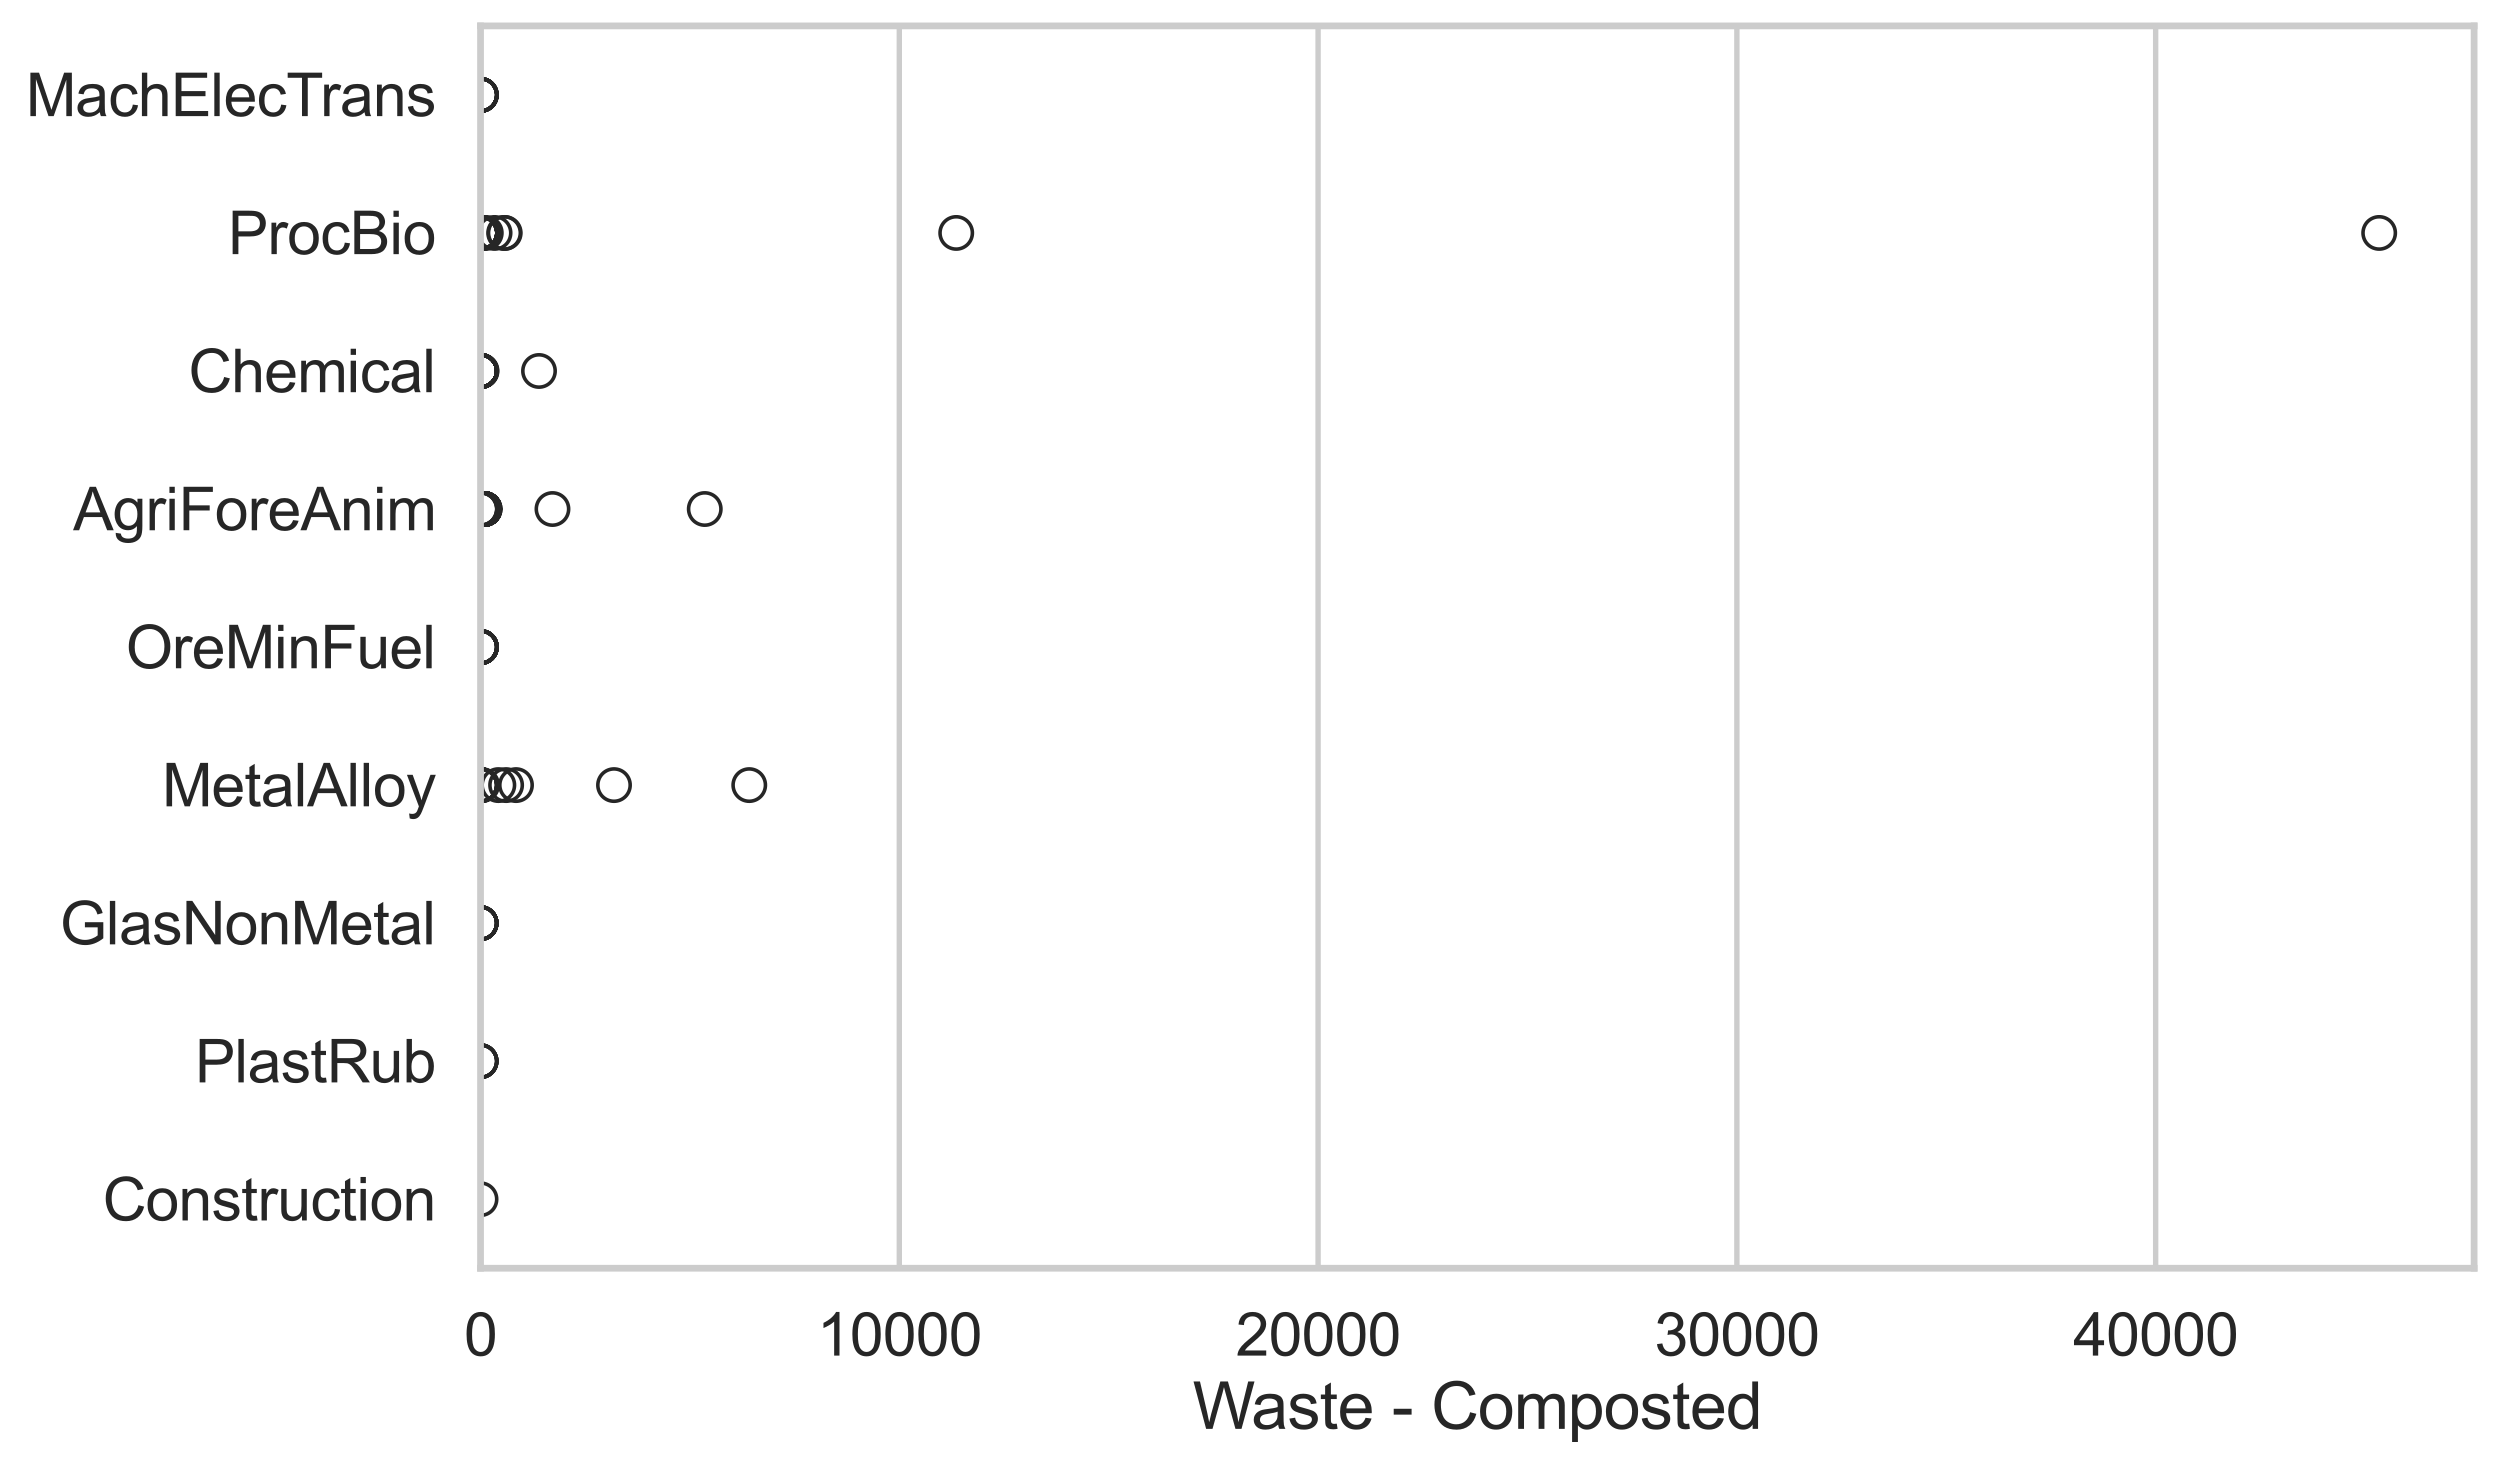 <?xml version="1.0" encoding="utf-8" standalone="no"?>
<!DOCTYPE svg PUBLIC "-//W3C//DTD SVG 1.1//EN"
  "http://www.w3.org/Graphics/SVG/1.1/DTD/svg11.dtd">
<svg xmlns:xlink="http://www.w3.org/1999/xlink" width="695.577pt" height="408.331pt" viewBox="0 0 695.577 408.331" xmlns="http://www.w3.org/2000/svg" version="1.1">
 <defs>
  <style type="text/css">*{stroke-linejoin: round; stroke-linecap: butt}</style>
 </defs>
 <g id="figure_1">
  <g id="patch_1">
   <path d="M 0 408.331 
L 695.577 408.331 
L 695.577 0 
L 0 0 
z
" style="fill: #ffffff"/>
  </g>
  <g id="axes_1">
   <g id="patch_2">
    <path d="M 133.697 352.86 
L 688.377 352.86 
L 688.377 7.2 
L 133.697 7.2 
z
" style="fill: #ffffff"/>
   </g>
   <g id="matplotlib.axis_1">
    <g id="xtick_1">
     <g id="line2d_1">
      <path d="M 133.697 352.86 
L 133.697 7.2 
" clip-path="url(#p23602770e9)" style="fill: none; stroke: #cccccc; stroke-width: 1.5; stroke-linecap: round"/>
     </g>
     <g id="text_1">
      <!-- 0 -->
      <g style="fill: #262626" transform="translate(129.109 377.17) scale(0.165 -0.165)">
       <defs>
        <path id="ArialMT-30" d="M 266 2259 
Q 266 3072 433 3567 
Q 600 4063 929 4331 
Q 1259 4600 1759 4600 
Q 2128 4600 2406 4451 
Q 2684 4303 2865 4023 
Q 3047 3744 3150 3342 
Q 3253 2941 3253 2259 
Q 3253 1453 3087 958 
Q 2922 463 2592 192 
Q 2263 -78 1759 -78 
Q 1097 -78 719 397 
Q 266 969 266 2259 
z
M 844 2259 
Q 844 1131 1108 757 
Q 1372 384 1759 384 
Q 2147 384 2411 759 
Q 2675 1134 2675 2259 
Q 2675 3391 2411 3762 
Q 2147 4134 1753 4134 
Q 1366 4134 1134 3806 
Q 844 3388 844 2259 
z
" transform="scale(0.016)"/>
       </defs>
       <use xlink:href="#ArialMT-30"/>
      </g>
     </g>
    </g>
    <g id="xtick_2">
     <g id="line2d_2">
      <path d="M 250.216 352.86 
L 250.216 7.2 
" clip-path="url(#p23602770e9)" style="fill: none; stroke: #cccccc; stroke-width: 1.5; stroke-linecap: round"/>
     </g>
     <g id="text_2">
      <!-- 10000 -->
      <g style="fill: #262626" transform="translate(227.277 377.17) scale(0.165 -0.165)">
       <defs>
        <path id="ArialMT-31" d="M 2384 0 
L 1822 0 
L 1822 3584 
Q 1619 3391 1289 3197 
Q 959 3003 697 2906 
L 697 3450 
Q 1169 3672 1522 3987 
Q 1875 4303 2022 4600 
L 2384 4600 
L 2384 0 
z
" transform="scale(0.016)"/>
       </defs>
       <use xlink:href="#ArialMT-31"/>
       <use xlink:href="#ArialMT-30" transform="translate(55.615 0)"/>
       <use xlink:href="#ArialMT-30" transform="translate(111.23 0)"/>
       <use xlink:href="#ArialMT-30" transform="translate(166.846 0)"/>
       <use xlink:href="#ArialMT-30" transform="translate(222.461 0)"/>
      </g>
     </g>
    </g>
    <g id="xtick_3">
     <g id="line2d_3">
      <path d="M 366.734 352.86 
L 366.734 7.2 
" clip-path="url(#p23602770e9)" style="fill: none; stroke: #cccccc; stroke-width: 1.5; stroke-linecap: round"/>
     </g>
     <g id="text_3">
      <!-- 20000 -->
      <g style="fill: #262626" transform="translate(343.796 377.17) scale(0.165 -0.165)">
       <defs>
        <path id="ArialMT-32" d="M 3222 541 
L 3222 0 
L 194 0 
Q 188 203 259 391 
Q 375 700 629 1000 
Q 884 1300 1366 1694 
Q 2113 2306 2375 2664 
Q 2638 3022 2638 3341 
Q 2638 3675 2398 3904 
Q 2159 4134 1775 4134 
Q 1369 4134 1125 3890 
Q 881 3647 878 3216 
L 300 3275 
Q 359 3922 746 4261 
Q 1134 4600 1788 4600 
Q 2447 4600 2831 4234 
Q 3216 3869 3216 3328 
Q 3216 3053 3103 2787 
Q 2991 2522 2730 2228 
Q 2469 1934 1863 1422 
Q 1356 997 1212 845 
Q 1069 694 975 541 
L 3222 541 
z
" transform="scale(0.016)"/>
       </defs>
       <use xlink:href="#ArialMT-32"/>
       <use xlink:href="#ArialMT-30" transform="translate(55.615 0)"/>
       <use xlink:href="#ArialMT-30" transform="translate(111.23 0)"/>
       <use xlink:href="#ArialMT-30" transform="translate(166.846 0)"/>
       <use xlink:href="#ArialMT-30" transform="translate(222.461 0)"/>
      </g>
     </g>
    </g>
    <g id="xtick_4">
     <g id="line2d_4">
      <path d="M 483.253 352.86 
L 483.253 7.2 
" clip-path="url(#p23602770e9)" style="fill: none; stroke: #cccccc; stroke-width: 1.5; stroke-linecap: round"/>
     </g>
     <g id="text_4">
      <!-- 30000 -->
      <g style="fill: #262626" transform="translate(460.314 377.17) scale(0.165 -0.165)">
       <defs>
        <path id="ArialMT-33" d="M 269 1209 
L 831 1284 
Q 928 806 1161 595 
Q 1394 384 1728 384 
Q 2125 384 2398 659 
Q 2672 934 2672 1341 
Q 2672 1728 2419 1979 
Q 2166 2231 1775 2231 
Q 1616 2231 1378 2169 
L 1441 2663 
Q 1497 2656 1531 2656 
Q 1891 2656 2178 2843 
Q 2466 3031 2466 3422 
Q 2466 3731 2256 3934 
Q 2047 4138 1716 4138 
Q 1388 4138 1169 3931 
Q 950 3725 888 3313 
L 325 3413 
Q 428 3978 793 4289 
Q 1159 4600 1703 4600 
Q 2078 4600 2393 4439 
Q 2709 4278 2876 4000 
Q 3044 3722 3044 3409 
Q 3044 3113 2884 2869 
Q 2725 2625 2413 2481 
Q 2819 2388 3044 2092 
Q 3269 1797 3269 1353 
Q 3269 753 2831 336 
Q 2394 -81 1725 -81 
Q 1122 -81 723 278 
Q 325 638 269 1209 
z
" transform="scale(0.016)"/>
       </defs>
       <use xlink:href="#ArialMT-33"/>
       <use xlink:href="#ArialMT-30" transform="translate(55.615 0)"/>
       <use xlink:href="#ArialMT-30" transform="translate(111.23 0)"/>
       <use xlink:href="#ArialMT-30" transform="translate(166.846 0)"/>
       <use xlink:href="#ArialMT-30" transform="translate(222.461 0)"/>
      </g>
     </g>
    </g>
    <g id="xtick_5">
     <g id="line2d_5">
      <path d="M 599.772 352.86 
L 599.772 7.2 
" clip-path="url(#p23602770e9)" style="fill: none; stroke: #cccccc; stroke-width: 1.5; stroke-linecap: round"/>
     </g>
     <g id="text_5">
      <!-- 40000 -->
      <g style="fill: #262626" transform="translate(576.833 377.17) scale(0.165 -0.165)">
       <defs>
        <path id="ArialMT-34" d="M 2069 0 
L 2069 1097 
L 81 1097 
L 81 1613 
L 2172 4581 
L 2631 4581 
L 2631 1613 
L 3250 1613 
L 3250 1097 
L 2631 1097 
L 2631 0 
L 2069 0 
z
M 2069 1613 
L 2069 3678 
L 634 1613 
L 2069 1613 
z
" transform="scale(0.016)"/>
       </defs>
       <use xlink:href="#ArialMT-34"/>
       <use xlink:href="#ArialMT-30" transform="translate(55.615 0)"/>
       <use xlink:href="#ArialMT-30" transform="translate(111.23 0)"/>
       <use xlink:href="#ArialMT-30" transform="translate(166.846 0)"/>
       <use xlink:href="#ArialMT-30" transform="translate(222.461 0)"/>
      </g>
     </g>
    </g>
    <g id="text_6">
     <!-- Waste - Composted -->
     <g style="fill: #262626" transform="translate(331.851 397.553) scale(0.18 -0.18)">
      <defs>
       <path id="ArialMT-57" d="M 1294 0 
L 78 4581 
L 700 4581 
L 1397 1578 
Q 1509 1106 1591 641 
Q 1766 1375 1797 1488 
L 2669 4581 
L 3400 4581 
L 4056 2263 
Q 4303 1400 4413 641 
Q 4500 1075 4641 1638 
L 5359 4581 
L 5969 4581 
L 4713 0 
L 4128 0 
L 3163 3491 
Q 3041 3928 3019 4028 
Q 2947 3713 2884 3491 
L 1913 0 
L 1294 0 
z
" transform="scale(0.016)"/>
       <path id="ArialMT-61" d="M 2588 409 
Q 2275 144 1986 34 
Q 1697 -75 1366 -75 
Q 819 -75 525 192 
Q 231 459 231 875 
Q 231 1119 342 1320 
Q 453 1522 633 1644 
Q 813 1766 1038 1828 
Q 1203 1872 1538 1913 
Q 2219 1994 2541 2106 
Q 2544 2222 2544 2253 
Q 2544 2597 2384 2738 
Q 2169 2928 1744 2928 
Q 1347 2928 1158 2789 
Q 969 2650 878 2297 
L 328 2372 
Q 403 2725 575 2942 
Q 747 3159 1072 3276 
Q 1397 3394 1825 3394 
Q 2250 3394 2515 3294 
Q 2781 3194 2906 3042 
Q 3031 2891 3081 2659 
Q 3109 2516 3109 2141 
L 3109 1391 
Q 3109 606 3145 398 
Q 3181 191 3288 0 
L 2700 0 
Q 2613 175 2588 409 
z
M 2541 1666 
Q 2234 1541 1622 1453 
Q 1275 1403 1131 1340 
Q 988 1278 909 1158 
Q 831 1038 831 891 
Q 831 666 1001 516 
Q 1172 366 1500 366 
Q 1825 366 2078 508 
Q 2331 650 2450 897 
Q 2541 1088 2541 1459 
L 2541 1666 
z
" transform="scale(0.016)"/>
       <path id="ArialMT-73" d="M 197 991 
L 753 1078 
Q 800 744 1014 566 
Q 1228 388 1613 388 
Q 2000 388 2187 545 
Q 2375 703 2375 916 
Q 2375 1106 2209 1216 
Q 2094 1291 1634 1406 
Q 1016 1563 777 1677 
Q 538 1791 414 1992 
Q 291 2194 291 2438 
Q 291 2659 392 2848 
Q 494 3038 669 3163 
Q 800 3259 1026 3326 
Q 1253 3394 1513 3394 
Q 1903 3394 2198 3281 
Q 2494 3169 2634 2976 
Q 2775 2784 2828 2463 
L 2278 2388 
Q 2241 2644 2061 2787 
Q 1881 2931 1553 2931 
Q 1166 2931 1000 2803 
Q 834 2675 834 2503 
Q 834 2394 903 2306 
Q 972 2216 1119 2156 
Q 1203 2125 1616 2013 
Q 2213 1853 2448 1751 
Q 2684 1650 2818 1456 
Q 2953 1263 2953 975 
Q 2953 694 2789 445 
Q 2625 197 2315 61 
Q 2006 -75 1616 -75 
Q 969 -75 630 194 
Q 291 463 197 991 
z
" transform="scale(0.016)"/>
       <path id="ArialMT-74" d="M 1650 503 
L 1731 6 
Q 1494 -44 1306 -44 
Q 1000 -44 831 53 
Q 663 150 594 308 
Q 525 466 525 972 
L 525 2881 
L 113 2881 
L 113 3319 
L 525 3319 
L 525 4141 
L 1084 4478 
L 1084 3319 
L 1650 3319 
L 1650 2881 
L 1084 2881 
L 1084 941 
Q 1084 700 1114 631 
Q 1144 563 1211 522 
Q 1278 481 1403 481 
Q 1497 481 1650 503 
z
" transform="scale(0.016)"/>
       <path id="ArialMT-65" d="M 2694 1069 
L 3275 997 
Q 3138 488 2766 206 
Q 2394 -75 1816 -75 
Q 1088 -75 661 373 
Q 234 822 234 1631 
Q 234 2469 665 2931 
Q 1097 3394 1784 3394 
Q 2450 3394 2872 2941 
Q 3294 2488 3294 1666 
Q 3294 1616 3291 1516 
L 816 1516 
Q 847 969 1125 678 
Q 1403 388 1819 388 
Q 2128 388 2347 550 
Q 2566 713 2694 1069 
z
M 847 1978 
L 2700 1978 
Q 2663 2397 2488 2606 
Q 2219 2931 1791 2931 
Q 1403 2931 1139 2672 
Q 875 2413 847 1978 
z
" transform="scale(0.016)"/>
       <path id="ArialMT-20" transform="scale(0.016)"/>
       <path id="ArialMT-2d" d="M 203 1375 
L 203 1941 
L 1931 1941 
L 1931 1375 
L 203 1375 
z
" transform="scale(0.016)"/>
       <path id="ArialMT-43" d="M 3763 1606 
L 4369 1453 
Q 4178 706 3683 314 
Q 3188 -78 2472 -78 
Q 1731 -78 1267 223 
Q 803 525 561 1097 
Q 319 1669 319 2325 
Q 319 3041 592 3573 
Q 866 4106 1370 4382 
Q 1875 4659 2481 4659 
Q 3169 4659 3637 4309 
Q 4106 3959 4291 3325 
L 3694 3184 
Q 3534 3684 3231 3912 
Q 2928 4141 2469 4141 
Q 1941 4141 1586 3887 
Q 1231 3634 1087 3207 
Q 944 2781 944 2328 
Q 944 1744 1114 1308 
Q 1284 872 1643 656 
Q 2003 441 2422 441 
Q 2931 441 3284 734 
Q 3638 1028 3763 1606 
z
" transform="scale(0.016)"/>
       <path id="ArialMT-6f" d="M 213 1659 
Q 213 2581 725 3025 
Q 1153 3394 1769 3394 
Q 2453 3394 2887 2945 
Q 3322 2497 3322 1706 
Q 3322 1066 3130 698 
Q 2938 331 2570 128 
Q 2203 -75 1769 -75 
Q 1072 -75 642 372 
Q 213 819 213 1659 
z
M 791 1659 
Q 791 1022 1069 705 
Q 1347 388 1769 388 
Q 2188 388 2466 706 
Q 2744 1025 2744 1678 
Q 2744 2294 2464 2611 
Q 2184 2928 1769 2928 
Q 1347 2928 1069 2612 
Q 791 2297 791 1659 
z
" transform="scale(0.016)"/>
       <path id="ArialMT-6d" d="M 422 0 
L 422 3319 
L 925 3319 
L 925 2853 
Q 1081 3097 1340 3245 
Q 1600 3394 1931 3394 
Q 2300 3394 2536 3241 
Q 2772 3088 2869 2813 
Q 3263 3394 3894 3394 
Q 4388 3394 4653 3120 
Q 4919 2847 4919 2278 
L 4919 0 
L 4359 0 
L 4359 2091 
Q 4359 2428 4304 2576 
Q 4250 2725 4106 2815 
Q 3963 2906 3769 2906 
Q 3419 2906 3187 2673 
Q 2956 2441 2956 1928 
L 2956 0 
L 2394 0 
L 2394 2156 
Q 2394 2531 2256 2718 
Q 2119 2906 1806 2906 
Q 1569 2906 1367 2781 
Q 1166 2656 1075 2415 
Q 984 2175 984 1722 
L 984 0 
L 422 0 
z
" transform="scale(0.016)"/>
       <path id="ArialMT-70" d="M 422 -1272 
L 422 3319 
L 934 3319 
L 934 2888 
Q 1116 3141 1344 3267 
Q 1572 3394 1897 3394 
Q 2322 3394 2647 3175 
Q 2972 2956 3137 2557 
Q 3303 2159 3303 1684 
Q 3303 1175 3120 767 
Q 2938 359 2589 142 
Q 2241 -75 1856 -75 
Q 1575 -75 1351 44 
Q 1128 163 984 344 
L 984 -1272 
L 422 -1272 
z
M 931 1641 
Q 931 1000 1190 694 
Q 1450 388 1819 388 
Q 2194 388 2461 705 
Q 2728 1022 2728 1688 
Q 2728 2322 2467 2637 
Q 2206 2953 1844 2953 
Q 1484 2953 1207 2617 
Q 931 2281 931 1641 
z
" transform="scale(0.016)"/>
       <path id="ArialMT-64" d="M 2575 0 
L 2575 419 
Q 2259 -75 1647 -75 
Q 1250 -75 917 144 
Q 584 363 401 755 
Q 219 1147 219 1656 
Q 219 2153 384 2558 
Q 550 2963 881 3178 
Q 1213 3394 1622 3394 
Q 1922 3394 2156 3267 
Q 2391 3141 2538 2938 
L 2538 4581 
L 3097 4581 
L 3097 0 
L 2575 0 
z
M 797 1656 
Q 797 1019 1065 703 
Q 1334 388 1700 388 
Q 2069 388 2326 689 
Q 2584 991 2584 1609 
Q 2584 2291 2321 2609 
Q 2059 2928 1675 2928 
Q 1300 2928 1048 2622 
Q 797 2316 797 1656 
z
" transform="scale(0.016)"/>
      </defs>
      <use xlink:href="#ArialMT-57"/>
      <use xlink:href="#ArialMT-61" transform="translate(90.635 0)"/>
      <use xlink:href="#ArialMT-73" transform="translate(146.25 0)"/>
      <use xlink:href="#ArialMT-74" transform="translate(196.25 0)"/>
      <use xlink:href="#ArialMT-65" transform="translate(224.033 0)"/>
      <use xlink:href="#ArialMT-20" transform="translate(279.648 0)"/>
      <use xlink:href="#ArialMT-2d" transform="translate(307.432 0)"/>
      <use xlink:href="#ArialMT-20" transform="translate(340.732 0)"/>
      <use xlink:href="#ArialMT-43" transform="translate(368.516 0)"/>
      <use xlink:href="#ArialMT-6f" transform="translate(440.732 0)"/>
      <use xlink:href="#ArialMT-6d" transform="translate(496.348 0)"/>
      <use xlink:href="#ArialMT-70" transform="translate(579.648 0)"/>
      <use xlink:href="#ArialMT-6f" transform="translate(635.264 0)"/>
      <use xlink:href="#ArialMT-73" transform="translate(690.879 0)"/>
      <use xlink:href="#ArialMT-74" transform="translate(740.879 0)"/>
      <use xlink:href="#ArialMT-65" transform="translate(768.662 0)"/>
      <use xlink:href="#ArialMT-64" transform="translate(824.277 0)"/>
     </g>
    </g>
   </g>
   <g id="matplotlib.axis_2">
    <g id="ytick_1">
     <g id="text_7">
      <!-- MachElecTrans -->
      <g style="fill: #262626" transform="translate(7.2 32.309) scale(0.165 -0.165)">
       <defs>
        <path id="ArialMT-4d" d="M 475 0 
L 475 4581 
L 1388 4581 
L 2472 1338 
Q 2622 884 2691 659 
Q 2769 909 2934 1394 
L 4031 4581 
L 4847 4581 
L 4847 0 
L 4263 0 
L 4263 3834 
L 2931 0 
L 2384 0 
L 1059 3900 
L 1059 0 
L 475 0 
z
" transform="scale(0.016)"/>
        <path id="ArialMT-63" d="M 2588 1216 
L 3141 1144 
Q 3050 572 2676 248 
Q 2303 -75 1759 -75 
Q 1078 -75 664 370 
Q 250 816 250 1647 
Q 250 2184 428 2587 
Q 606 2991 970 3192 
Q 1334 3394 1763 3394 
Q 2303 3394 2647 3120 
Q 2991 2847 3088 2344 
L 2541 2259 
Q 2463 2594 2264 2762 
Q 2066 2931 1784 2931 
Q 1359 2931 1093 2626 
Q 828 2322 828 1663 
Q 828 994 1084 691 
Q 1341 388 1753 388 
Q 2084 388 2306 591 
Q 2528 794 2588 1216 
z
" transform="scale(0.016)"/>
        <path id="ArialMT-68" d="M 422 0 
L 422 4581 
L 984 4581 
L 984 2938 
Q 1378 3394 1978 3394 
Q 2347 3394 2619 3248 
Q 2891 3103 3008 2847 
Q 3125 2591 3125 2103 
L 3125 0 
L 2563 0 
L 2563 2103 
Q 2563 2525 2380 2717 
Q 2197 2909 1863 2909 
Q 1613 2909 1392 2779 
Q 1172 2650 1078 2428 
Q 984 2206 984 1816 
L 984 0 
L 422 0 
z
" transform="scale(0.016)"/>
        <path id="ArialMT-45" d="M 506 0 
L 506 4581 
L 3819 4581 
L 3819 4041 
L 1113 4041 
L 1113 2638 
L 3647 2638 
L 3647 2100 
L 1113 2100 
L 1113 541 
L 3925 541 
L 3925 0 
L 506 0 
z
" transform="scale(0.016)"/>
        <path id="ArialMT-6c" d="M 409 0 
L 409 4581 
L 972 4581 
L 972 0 
L 409 0 
z
" transform="scale(0.016)"/>
        <path id="ArialMT-54" d="M 1659 0 
L 1659 4041 
L 150 4041 
L 150 4581 
L 3781 4581 
L 3781 4041 
L 2266 4041 
L 2266 0 
L 1659 0 
z
" transform="scale(0.016)"/>
        <path id="ArialMT-72" d="M 416 0 
L 416 3319 
L 922 3319 
L 922 2816 
Q 1116 3169 1280 3281 
Q 1444 3394 1641 3394 
Q 1925 3394 2219 3213 
L 2025 2691 
Q 1819 2813 1613 2813 
Q 1428 2813 1281 2702 
Q 1134 2591 1072 2394 
Q 978 2094 978 1738 
L 978 0 
L 416 0 
z
" transform="scale(0.016)"/>
        <path id="ArialMT-6e" d="M 422 0 
L 422 3319 
L 928 3319 
L 928 2847 
Q 1294 3394 1984 3394 
Q 2284 3394 2536 3286 
Q 2788 3178 2913 3003 
Q 3038 2828 3088 2588 
Q 3119 2431 3119 2041 
L 3119 0 
L 2556 0 
L 2556 2019 
Q 2556 2363 2490 2533 
Q 2425 2703 2258 2804 
Q 2091 2906 1866 2906 
Q 1506 2906 1245 2678 
Q 984 2450 984 1813 
L 984 0 
L 422 0 
z
" transform="scale(0.016)"/>
       </defs>
       <use xlink:href="#ArialMT-4d"/>
       <use xlink:href="#ArialMT-61" transform="translate(83.301 0)"/>
       <use xlink:href="#ArialMT-63" transform="translate(138.916 0)"/>
       <use xlink:href="#ArialMT-68" transform="translate(188.916 0)"/>
       <use xlink:href="#ArialMT-45" transform="translate(244.531 0)"/>
       <use xlink:href="#ArialMT-6c" transform="translate(311.23 0)"/>
       <use xlink:href="#ArialMT-65" transform="translate(333.447 0)"/>
       <use xlink:href="#ArialMT-63" transform="translate(389.062 0)"/>
       <use xlink:href="#ArialMT-54" transform="translate(439.062 0)"/>
       <use xlink:href="#ArialMT-72" transform="translate(496.396 0)"/>
       <use xlink:href="#ArialMT-61" transform="translate(529.697 0)"/>
       <use xlink:href="#ArialMT-6e" transform="translate(585.312 0)"/>
       <use xlink:href="#ArialMT-73" transform="translate(640.928 0)"/>
      </g>
     </g>
    </g>
    <g id="ytick_2">
     <g id="text_8">
      <!-- ProcBio -->
      <g style="fill: #262626" transform="translate(63.424 70.715) scale(0.165 -0.165)">
       <defs>
        <path id="ArialMT-50" d="M 494 0 
L 494 4581 
L 2222 4581 
Q 2678 4581 2919 4538 
Q 3256 4481 3484 4323 
Q 3713 4166 3852 3881 
Q 3991 3597 3991 3256 
Q 3991 2672 3619 2267 
Q 3247 1863 2275 1863 
L 1100 1863 
L 1100 0 
L 494 0 
z
M 1100 2403 
L 2284 2403 
Q 2872 2403 3119 2622 
Q 3366 2841 3366 3238 
Q 3366 3525 3220 3729 
Q 3075 3934 2838 4000 
Q 2684 4041 2272 4041 
L 1100 4041 
L 1100 2403 
z
" transform="scale(0.016)"/>
        <path id="ArialMT-42" d="M 469 0 
L 469 4581 
L 2188 4581 
Q 2713 4581 3030 4442 
Q 3347 4303 3526 4014 
Q 3706 3725 3706 3409 
Q 3706 3116 3547 2856 
Q 3388 2597 3066 2438 
Q 3481 2316 3704 2022 
Q 3928 1728 3928 1328 
Q 3928 1006 3792 729 
Q 3656 453 3456 303 
Q 3256 153 2954 76 
Q 2653 0 2216 0 
L 469 0 
z
M 1075 2656 
L 2066 2656 
Q 2469 2656 2644 2709 
Q 2875 2778 2992 2937 
Q 3109 3097 3109 3338 
Q 3109 3566 3000 3739 
Q 2891 3913 2687 3977 
Q 2484 4041 1991 4041 
L 1075 4041 
L 1075 2656 
z
M 1075 541 
L 2216 541 
Q 2509 541 2628 563 
Q 2838 600 2978 687 
Q 3119 775 3209 942 
Q 3300 1109 3300 1328 
Q 3300 1584 3169 1773 
Q 3038 1963 2805 2039 
Q 2572 2116 2134 2116 
L 1075 2116 
L 1075 541 
z
" transform="scale(0.016)"/>
        <path id="ArialMT-69" d="M 425 3934 
L 425 4581 
L 988 4581 
L 988 3934 
L 425 3934 
z
M 425 0 
L 425 3319 
L 988 3319 
L 988 0 
L 425 0 
z
" transform="scale(0.016)"/>
       </defs>
       <use xlink:href="#ArialMT-50"/>
       <use xlink:href="#ArialMT-72" transform="translate(66.699 0)"/>
       <use xlink:href="#ArialMT-6f" transform="translate(100 0)"/>
       <use xlink:href="#ArialMT-63" transform="translate(155.615 0)"/>
       <use xlink:href="#ArialMT-42" transform="translate(205.615 0)"/>
       <use xlink:href="#ArialMT-69" transform="translate(272.314 0)"/>
       <use xlink:href="#ArialMT-6f" transform="translate(294.531 0)"/>
      </g>
     </g>
    </g>
    <g id="ytick_3">
     <g id="text_9">
      <!-- Chemical -->
      <g style="fill: #262626" transform="translate(52.428 109.122) scale(0.165 -0.165)">
       <use xlink:href="#ArialMT-43"/>
       <use xlink:href="#ArialMT-68" transform="translate(72.217 0)"/>
       <use xlink:href="#ArialMT-65" transform="translate(127.832 0)"/>
       <use xlink:href="#ArialMT-6d" transform="translate(183.447 0)"/>
       <use xlink:href="#ArialMT-69" transform="translate(266.748 0)"/>
       <use xlink:href="#ArialMT-63" transform="translate(288.965 0)"/>
       <use xlink:href="#ArialMT-61" transform="translate(338.965 0)"/>
       <use xlink:href="#ArialMT-6c" transform="translate(394.58 0)"/>
      </g>
     </g>
    </g>
    <g id="ytick_4">
     <g id="text_10">
      <!-- AgriForeAnim -->
      <g style="fill: #262626" transform="translate(20.341 147.529) scale(0.165 -0.165)">
       <defs>
        <path id="ArialMT-41" d="M -9 0 
L 1750 4581 
L 2403 4581 
L 4278 0 
L 3588 0 
L 3053 1388 
L 1138 1388 
L 634 0 
L -9 0 
z
M 1313 1881 
L 2866 1881 
L 2388 3150 
Q 2169 3728 2063 4100 
Q 1975 3659 1816 3225 
L 1313 1881 
z
" transform="scale(0.016)"/>
        <path id="ArialMT-67" d="M 319 -275 
L 866 -356 
Q 900 -609 1056 -725 
Q 1266 -881 1628 -881 
Q 2019 -881 2231 -725 
Q 2444 -569 2519 -288 
Q 2563 -116 2559 434 
Q 2191 0 1641 0 
Q 956 0 581 494 
Q 206 988 206 1678 
Q 206 2153 378 2554 
Q 550 2956 876 3175 
Q 1203 3394 1644 3394 
Q 2231 3394 2613 2919 
L 2613 3319 
L 3131 3319 
L 3131 450 
Q 3131 -325 2973 -648 
Q 2816 -972 2473 -1159 
Q 2131 -1347 1631 -1347 
Q 1038 -1347 672 -1080 
Q 306 -813 319 -275 
z
M 784 1719 
Q 784 1066 1043 766 
Q 1303 466 1694 466 
Q 2081 466 2343 764 
Q 2606 1063 2606 1700 
Q 2606 2309 2336 2618 
Q 2066 2928 1684 2928 
Q 1309 2928 1046 2623 
Q 784 2319 784 1719 
z
" transform="scale(0.016)"/>
        <path id="ArialMT-46" d="M 525 0 
L 525 4581 
L 3616 4581 
L 3616 4041 
L 1131 4041 
L 1131 2622 
L 3281 2622 
L 3281 2081 
L 1131 2081 
L 1131 0 
L 525 0 
z
" transform="scale(0.016)"/>
       </defs>
       <use xlink:href="#ArialMT-41"/>
       <use xlink:href="#ArialMT-67" transform="translate(66.699 0)"/>
       <use xlink:href="#ArialMT-72" transform="translate(122.314 0)"/>
       <use xlink:href="#ArialMT-69" transform="translate(155.615 0)"/>
       <use xlink:href="#ArialMT-46" transform="translate(177.832 0)"/>
       <use xlink:href="#ArialMT-6f" transform="translate(238.916 0)"/>
       <use xlink:href="#ArialMT-72" transform="translate(294.531 0)"/>
       <use xlink:href="#ArialMT-65" transform="translate(327.832 0)"/>
       <use xlink:href="#ArialMT-41" transform="translate(383.447 0)"/>
       <use xlink:href="#ArialMT-6e" transform="translate(450.146 0)"/>
       <use xlink:href="#ArialMT-69" transform="translate(505.762 0)"/>
       <use xlink:href="#ArialMT-6d" transform="translate(527.979 0)"/>
      </g>
     </g>
    </g>
    <g id="ytick_5">
     <g id="text_11">
      <!-- OreMinFuel -->
      <g style="fill: #262626" transform="translate(35.013 185.935) scale(0.165 -0.165)">
       <defs>
        <path id="ArialMT-4f" d="M 309 2231 
Q 309 3372 921 4017 
Q 1534 4663 2503 4663 
Q 3138 4663 3647 4359 
Q 4156 4056 4423 3514 
Q 4691 2972 4691 2284 
Q 4691 1588 4409 1038 
Q 4128 488 3612 205 
Q 3097 -78 2500 -78 
Q 1853 -78 1343 234 
Q 834 547 571 1087 
Q 309 1628 309 2231 
z
M 934 2222 
Q 934 1394 1379 917 
Q 1825 441 2497 441 
Q 3181 441 3623 922 
Q 4066 1403 4066 2288 
Q 4066 2847 3877 3264 
Q 3688 3681 3323 3911 
Q 2959 4141 2506 4141 
Q 1863 4141 1398 3698 
Q 934 3256 934 2222 
z
" transform="scale(0.016)"/>
        <path id="ArialMT-75" d="M 2597 0 
L 2597 488 
Q 2209 -75 1544 -75 
Q 1250 -75 995 37 
Q 741 150 617 320 
Q 494 491 444 738 
Q 409 903 409 1263 
L 409 3319 
L 972 3319 
L 972 1478 
Q 972 1038 1006 884 
Q 1059 663 1231 536 
Q 1403 409 1656 409 
Q 1909 409 2131 539 
Q 2353 669 2445 892 
Q 2538 1116 2538 1541 
L 2538 3319 
L 3100 3319 
L 3100 0 
L 2597 0 
z
" transform="scale(0.016)"/>
       </defs>
       <use xlink:href="#ArialMT-4f"/>
       <use xlink:href="#ArialMT-72" transform="translate(77.783 0)"/>
       <use xlink:href="#ArialMT-65" transform="translate(111.084 0)"/>
       <use xlink:href="#ArialMT-4d" transform="translate(166.699 0)"/>
       <use xlink:href="#ArialMT-69" transform="translate(250 0)"/>
       <use xlink:href="#ArialMT-6e" transform="translate(272.217 0)"/>
       <use xlink:href="#ArialMT-46" transform="translate(327.832 0)"/>
       <use xlink:href="#ArialMT-75" transform="translate(388.916 0)"/>
       <use xlink:href="#ArialMT-65" transform="translate(444.531 0)"/>
       <use xlink:href="#ArialMT-6c" transform="translate(500.146 0)"/>
      </g>
     </g>
    </g>
    <g id="ytick_6">
     <g id="text_12">
      <!-- MetalAlloy -->
      <g style="fill: #262626" transform="translate(45.088 224.342) scale(0.165 -0.165)">
       <defs>
        <path id="ArialMT-79" d="M 397 -1278 
L 334 -750 
Q 519 -800 656 -800 
Q 844 -800 956 -737 
Q 1069 -675 1141 -563 
Q 1194 -478 1313 -144 
Q 1328 -97 1363 -6 
L 103 3319 
L 709 3319 
L 1400 1397 
Q 1534 1031 1641 628 
Q 1738 1016 1872 1384 
L 2581 3319 
L 3144 3319 
L 1881 -56 
Q 1678 -603 1566 -809 
Q 1416 -1088 1222 -1217 
Q 1028 -1347 759 -1347 
Q 597 -1347 397 -1278 
z
" transform="scale(0.016)"/>
       </defs>
       <use xlink:href="#ArialMT-4d"/>
       <use xlink:href="#ArialMT-65" transform="translate(83.301 0)"/>
       <use xlink:href="#ArialMT-74" transform="translate(138.916 0)"/>
       <use xlink:href="#ArialMT-61" transform="translate(166.699 0)"/>
       <use xlink:href="#ArialMT-6c" transform="translate(222.314 0)"/>
       <use xlink:href="#ArialMT-41" transform="translate(244.531 0)"/>
       <use xlink:href="#ArialMT-6c" transform="translate(311.23 0)"/>
       <use xlink:href="#ArialMT-6c" transform="translate(333.447 0)"/>
       <use xlink:href="#ArialMT-6f" transform="translate(355.664 0)"/>
       <use xlink:href="#ArialMT-79" transform="translate(411.279 0)"/>
      </g>
     </g>
    </g>
    <g id="ytick_7">
     <g id="text_13">
      <!-- GlasNonMetal -->
      <g style="fill: #262626" transform="translate(16.659 262.749) scale(0.165 -0.165)">
       <defs>
        <path id="ArialMT-47" d="M 2638 1797 
L 2638 2334 
L 4578 2338 
L 4578 638 
Q 4131 281 3656 101 
Q 3181 -78 2681 -78 
Q 2006 -78 1454 211 
Q 903 500 622 1047 
Q 341 1594 341 2269 
Q 341 2938 620 3517 
Q 900 4097 1425 4378 
Q 1950 4659 2634 4659 
Q 3131 4659 3532 4498 
Q 3934 4338 4162 4050 
Q 4391 3763 4509 3300 
L 3963 3150 
Q 3859 3500 3706 3700 
Q 3553 3900 3268 4020 
Q 2984 4141 2638 4141 
Q 2222 4141 1919 4014 
Q 1616 3888 1430 3681 
Q 1244 3475 1141 3228 
Q 966 2803 966 2306 
Q 966 1694 1177 1281 
Q 1388 869 1791 669 
Q 2194 469 2647 469 
Q 3041 469 3416 620 
Q 3791 772 3984 944 
L 3984 1797 
L 2638 1797 
z
" transform="scale(0.016)"/>
        <path id="ArialMT-4e" d="M 488 0 
L 488 4581 
L 1109 4581 
L 3516 984 
L 3516 4581 
L 4097 4581 
L 4097 0 
L 3475 0 
L 1069 3600 
L 1069 0 
L 488 0 
z
" transform="scale(0.016)"/>
       </defs>
       <use xlink:href="#ArialMT-47"/>
       <use xlink:href="#ArialMT-6c" transform="translate(77.783 0)"/>
       <use xlink:href="#ArialMT-61" transform="translate(100 0)"/>
       <use xlink:href="#ArialMT-73" transform="translate(155.615 0)"/>
       <use xlink:href="#ArialMT-4e" transform="translate(205.615 0)"/>
       <use xlink:href="#ArialMT-6f" transform="translate(277.832 0)"/>
       <use xlink:href="#ArialMT-6e" transform="translate(333.447 0)"/>
       <use xlink:href="#ArialMT-4d" transform="translate(389.062 0)"/>
       <use xlink:href="#ArialMT-65" transform="translate(472.363 0)"/>
       <use xlink:href="#ArialMT-74" transform="translate(527.979 0)"/>
       <use xlink:href="#ArialMT-61" transform="translate(555.762 0)"/>
       <use xlink:href="#ArialMT-6c" transform="translate(611.377 0)"/>
      </g>
     </g>
    </g>
    <g id="ytick_8">
     <g id="text_14">
      <!-- PlastRub -->
      <g style="fill: #262626" transform="translate(54.248 301.155) scale(0.165 -0.165)">
       <defs>
        <path id="ArialMT-52" d="M 503 0 
L 503 4581 
L 2534 4581 
Q 3147 4581 3465 4457 
Q 3784 4334 3975 4021 
Q 4166 3709 4166 3331 
Q 4166 2844 3850 2509 
Q 3534 2175 2875 2084 
Q 3116 1969 3241 1856 
Q 3506 1613 3744 1247 
L 4541 0 
L 3778 0 
L 3172 953 
Q 2906 1366 2734 1584 
Q 2563 1803 2427 1890 
Q 2291 1978 2150 2013 
Q 2047 2034 1813 2034 
L 1109 2034 
L 1109 0 
L 503 0 
z
M 1109 2559 
L 2413 2559 
Q 2828 2559 3062 2645 
Q 3297 2731 3419 2920 
Q 3541 3109 3541 3331 
Q 3541 3656 3305 3865 
Q 3069 4075 2559 4075 
L 1109 4075 
L 1109 2559 
z
" transform="scale(0.016)"/>
        <path id="ArialMT-62" d="M 941 0 
L 419 0 
L 419 4581 
L 981 4581 
L 981 2947 
Q 1338 3394 1891 3394 
Q 2197 3394 2470 3270 
Q 2744 3147 2920 2923 
Q 3097 2700 3197 2384 
Q 3297 2069 3297 1709 
Q 3297 856 2875 390 
Q 2453 -75 1863 -75 
Q 1275 -75 941 416 
L 941 0 
z
M 934 1684 
Q 934 1088 1097 822 
Q 1363 388 1816 388 
Q 2184 388 2453 708 
Q 2722 1028 2722 1663 
Q 2722 2313 2464 2622 
Q 2206 2931 1841 2931 
Q 1472 2931 1203 2611 
Q 934 2291 934 1684 
z
" transform="scale(0.016)"/>
       </defs>
       <use xlink:href="#ArialMT-50"/>
       <use xlink:href="#ArialMT-6c" transform="translate(66.699 0)"/>
       <use xlink:href="#ArialMT-61" transform="translate(88.916 0)"/>
       <use xlink:href="#ArialMT-73" transform="translate(144.531 0)"/>
       <use xlink:href="#ArialMT-74" transform="translate(194.531 0)"/>
       <use xlink:href="#ArialMT-52" transform="translate(222.314 0)"/>
       <use xlink:href="#ArialMT-75" transform="translate(294.531 0)"/>
       <use xlink:href="#ArialMT-62" transform="translate(350.146 0)"/>
      </g>
     </g>
    </g>
    <g id="ytick_9">
     <g id="text_15">
      <!-- Construction -->
      <g style="fill: #262626" transform="translate(28.575 339.562) scale(0.165 -0.165)">
       <use xlink:href="#ArialMT-43"/>
       <use xlink:href="#ArialMT-6f" transform="translate(72.217 0)"/>
       <use xlink:href="#ArialMT-6e" transform="translate(127.832 0)"/>
       <use xlink:href="#ArialMT-73" transform="translate(183.447 0)"/>
       <use xlink:href="#ArialMT-74" transform="translate(233.447 0)"/>
       <use xlink:href="#ArialMT-72" transform="translate(261.23 0)"/>
       <use xlink:href="#ArialMT-75" transform="translate(294.531 0)"/>
       <use xlink:href="#ArialMT-63" transform="translate(350.146 0)"/>
       <use xlink:href="#ArialMT-74" transform="translate(400.146 0)"/>
       <use xlink:href="#ArialMT-69" transform="translate(427.93 0)"/>
       <use xlink:href="#ArialMT-6f" transform="translate(450.146 0)"/>
       <use xlink:href="#ArialMT-6e" transform="translate(505.762 0)"/>
      </g>
     </g>
    </g>
   </g>
   <g id="patch_3">
    <path d="M 133.698 11.041 
L 133.698 41.766 
L 133.702 41.766 
L 133.702 11.041 
L 133.698 11.041 
z
" clip-path="url(#p23602770e9)" style="fill: #ca74db; stroke: #262626; stroke-linejoin: miter"/>
   </g>
   <g id="line2d_6">
    <path d="M 133.698 26.403 
L 133.697 26.403 
" clip-path="url(#p23602770e9)" style="fill: none; stroke: #262626"/>
   </g>
   <g id="line2d_7">
    <path d="M 133.702 26.403 
L 133.706 26.403 
" clip-path="url(#p23602770e9)" style="fill: none; stroke: #262626"/>
   </g>
   <g id="line2d_8">
    <path d="M 133.697 18.722 
L 133.697 34.085 
" clip-path="url(#p23602770e9)" style="fill: none; stroke: #262626; stroke-linecap: round"/>
   </g>
   <g id="line2d_9">
    <path d="M 133.706 18.722 
L 133.706 34.085 
" clip-path="url(#p23602770e9)" style="fill: none; stroke: #262626; stroke-linecap: round"/>
   </g>
   <g id="line2d_10">
    <defs>
     <path id="mbfa59deac0" d="M 0 4.5 
C 1.193 4.5 2.338 4.026 3.182 3.182 
C 4.026 2.338 4.5 1.193 4.5 0 
C 4.5 -1.193 4.026 -2.338 3.182 -3.182 
C 2.338 -4.026 1.193 -4.5 0 -4.5 
C -1.193 -4.5 -2.338 -4.026 -3.182 -3.182 
C -4.026 -2.338 -4.5 -1.193 -4.5 0 
C -4.5 1.193 -4.026 2.338 -3.182 3.182 
C -2.338 4.026 -1.193 4.5 0 4.5 
z
" style="stroke: #262626"/>
    </defs>
    <g clip-path="url(#p23602770e9)">
     <use xlink:href="#mbfa59deac0" x="133.709" y="26.403" style="fill-opacity: 0; stroke: #262626"/>
     <use xlink:href="#mbfa59deac0" x="133.721" y="26.403" style="fill-opacity: 0; stroke: #262626"/>
     <use xlink:href="#mbfa59deac0" x="133.773" y="26.403" style="fill-opacity: 0; stroke: #262626"/>
     <use xlink:href="#mbfa59deac0" x="133.721" y="26.403" style="fill-opacity: 0; stroke: #262626"/>
     <use xlink:href="#mbfa59deac0" x="133.711" y="26.403" style="fill-opacity: 0; stroke: #262626"/>
     <use xlink:href="#mbfa59deac0" x="133.722" y="26.403" style="fill-opacity: 0; stroke: #262626"/>
     <use xlink:href="#mbfa59deac0" x="133.71" y="26.403" style="fill-opacity: 0; stroke: #262626"/>
     <use xlink:href="#mbfa59deac0" x="133.719" y="26.403" style="fill-opacity: 0; stroke: #262626"/>
     <use xlink:href="#mbfa59deac0" x="133.712" y="26.403" style="fill-opacity: 0; stroke: #262626"/>
     <use xlink:href="#mbfa59deac0" x="133.715" y="26.403" style="fill-opacity: 0; stroke: #262626"/>
     <use xlink:href="#mbfa59deac0" x="133.716" y="26.403" style="fill-opacity: 0; stroke: #262626"/>
     <use xlink:href="#mbfa59deac0" x="133.818" y="26.403" style="fill-opacity: 0; stroke: #262626"/>
     <use xlink:href="#mbfa59deac0" x="133.72" y="26.403" style="fill-opacity: 0; stroke: #262626"/>
     <use xlink:href="#mbfa59deac0" x="133.721" y="26.403" style="fill-opacity: 0; stroke: #262626"/>
     <use xlink:href="#mbfa59deac0" x="133.718" y="26.403" style="fill-opacity: 0; stroke: #262626"/>
     <use xlink:href="#mbfa59deac0" x="133.717" y="26.403" style="fill-opacity: 0; stroke: #262626"/>
     <use xlink:href="#mbfa59deac0" x="133.712" y="26.403" style="fill-opacity: 0; stroke: #262626"/>
    </g>
   </g>
   <g id="patch_4">
    <path d="M 133.697 49.447 
L 133.697 80.173 
L 133.709 80.173 
L 133.709 49.447 
L 133.697 49.447 
z
" clip-path="url(#p23602770e9)" style="fill: #5ca236; stroke: #262626; stroke-linejoin: miter"/>
   </g>
   <g id="line2d_11">
    <path d="M 133.697 64.81 
L 133.697 64.81 
" clip-path="url(#p23602770e9)" style="fill: none; stroke: #262626"/>
   </g>
   <g id="line2d_12">
    <path d="M 133.709 64.81 
L 133.724 64.81 
" clip-path="url(#p23602770e9)" style="fill: none; stroke: #262626"/>
   </g>
   <g id="line2d_13">
    <path d="M 133.697 57.129 
L 133.697 72.491 
" clip-path="url(#p23602770e9)" style="fill: none; stroke: #262626; stroke-linecap: round"/>
   </g>
   <g id="line2d_14">
    <path d="M 133.724 57.129 
L 133.724 72.491 
" clip-path="url(#p23602770e9)" style="fill: none; stroke: #262626; stroke-linecap: round"/>
   </g>
   <g id="line2d_15">
    <g clip-path="url(#p23602770e9)">
     <use xlink:href="#mbfa59deac0" x="133.753" y="64.81" style="fill-opacity: 0; stroke: #262626"/>
     <use xlink:href="#mbfa59deac0" x="135.158" y="64.81" style="fill-opacity: 0; stroke: #262626"/>
     <use xlink:href="#mbfa59deac0" x="133.859" y="64.81" style="fill-opacity: 0; stroke: #262626"/>
     <use xlink:href="#mbfa59deac0" x="133.734" y="64.81" style="fill-opacity: 0; stroke: #262626"/>
     <use xlink:href="#mbfa59deac0" x="661.964" y="64.81" style="fill-opacity: 0; stroke: #262626"/>
     <use xlink:href="#mbfa59deac0" x="133.753" y="64.81" style="fill-opacity: 0; stroke: #262626"/>
     <use xlink:href="#mbfa59deac0" x="133.734" y="64.81" style="fill-opacity: 0; stroke: #262626"/>
     <use xlink:href="#mbfa59deac0" x="133.745" y="64.81" style="fill-opacity: 0; stroke: #262626"/>
     <use xlink:href="#mbfa59deac0" x="134.054" y="64.81" style="fill-opacity: 0; stroke: #262626"/>
     <use xlink:href="#mbfa59deac0" x="134.145" y="64.81" style="fill-opacity: 0; stroke: #262626"/>
     <use xlink:href="#mbfa59deac0" x="133.757" y="64.81" style="fill-opacity: 0; stroke: #262626"/>
     <use xlink:href="#mbfa59deac0" x="266.049" y="64.81" style="fill-opacity: 0; stroke: #262626"/>
     <use xlink:href="#mbfa59deac0" x="140.268" y="64.81" style="fill-opacity: 0; stroke: #262626"/>
     <use xlink:href="#mbfa59deac0" x="133.752" y="64.81" style="fill-opacity: 0; stroke: #262626"/>
     <use xlink:href="#mbfa59deac0" x="133.744" y="64.81" style="fill-opacity: 0; stroke: #262626"/>
     <use xlink:href="#mbfa59deac0" x="133.842" y="64.81" style="fill-opacity: 0; stroke: #262626"/>
     <use xlink:href="#mbfa59deac0" x="133.749" y="64.81" style="fill-opacity: 0; stroke: #262626"/>
     <use xlink:href="#mbfa59deac0" x="137.602" y="64.81" style="fill-opacity: 0; stroke: #262626"/>
     <use xlink:href="#mbfa59deac0" x="133.761" y="64.81" style="fill-opacity: 0; stroke: #262626"/>
     <use xlink:href="#mbfa59deac0" x="133.733" y="64.81" style="fill-opacity: 0; stroke: #262626"/>
     <use xlink:href="#mbfa59deac0" x="133.749" y="64.81" style="fill-opacity: 0; stroke: #262626"/>
     <use xlink:href="#mbfa59deac0" x="133.817" y="64.81" style="fill-opacity: 0; stroke: #262626"/>
     <use xlink:href="#mbfa59deac0" x="140.43" y="64.81" style="fill-opacity: 0; stroke: #262626"/>
     <use xlink:href="#mbfa59deac0" x="133.733" y="64.81" style="fill-opacity: 0; stroke: #262626"/>
     <use xlink:href="#mbfa59deac0" x="133.74" y="64.81" style="fill-opacity: 0; stroke: #262626"/>
     <use xlink:href="#mbfa59deac0" x="133.733" y="64.81" style="fill-opacity: 0; stroke: #262626"/>
     <use xlink:href="#mbfa59deac0" x="133.744" y="64.81" style="fill-opacity: 0; stroke: #262626"/>
     <use xlink:href="#mbfa59deac0" x="133.843" y="64.81" style="fill-opacity: 0; stroke: #262626"/>
     <use xlink:href="#mbfa59deac0" x="133.776" y="64.81" style="fill-opacity: 0; stroke: #262626"/>
     <use xlink:href="#mbfa59deac0" x="133.808" y="64.81" style="fill-opacity: 0; stroke: #262626"/>
     <use xlink:href="#mbfa59deac0" x="133.727" y="64.81" style="fill-opacity: 0; stroke: #262626"/>
     <use xlink:href="#mbfa59deac0" x="134.382" y="64.81" style="fill-opacity: 0; stroke: #262626"/>
     <use xlink:href="#mbfa59deac0" x="134.024" y="64.81" style="fill-opacity: 0; stroke: #262626"/>
     <use xlink:href="#mbfa59deac0" x="133.808" y="64.81" style="fill-opacity: 0; stroke: #262626"/>
    </g>
   </g>
   <g id="patch_5">
    <path d="M 133.697 87.854 
L 133.697 118.579 
L 133.697 118.579 
L 133.697 87.854 
L 133.697 87.854 
z
" clip-path="url(#p23602770e9)" style="fill: #68afd7; stroke: #262626; stroke-linejoin: miter"/>
   </g>
   <g id="line2d_16">
    <path d="M 133.697 103.217 
L 133.697 103.217 
" clip-path="url(#p23602770e9)" style="fill: none; stroke: #262626"/>
   </g>
   <g id="line2d_17">
    <path d="M 133.697 103.217 
L 133.697 103.217 
" clip-path="url(#p23602770e9)" style="fill: none; stroke: #262626"/>
   </g>
   <g id="line2d_18">
    <path d="M 133.697 95.535 
L 133.697 110.898 
" clip-path="url(#p23602770e9)" style="fill: none; stroke: #262626; stroke-linecap: round"/>
   </g>
   <g id="line2d_19">
    <path d="M 133.697 95.535 
L 133.697 110.898 
" clip-path="url(#p23602770e9)" style="fill: none; stroke: #262626; stroke-linecap: round"/>
   </g>
   <g id="line2d_20">
    <g clip-path="url(#p23602770e9)">
     <use xlink:href="#mbfa59deac0" x="133.698" y="103.217" style="fill-opacity: 0; stroke: #262626"/>
     <use xlink:href="#mbfa59deac0" x="133.698" y="103.217" style="fill-opacity: 0; stroke: #262626"/>
     <use xlink:href="#mbfa59deac0" x="133.699" y="103.217" style="fill-opacity: 0; stroke: #262626"/>
     <use xlink:href="#mbfa59deac0" x="133.698" y="103.217" style="fill-opacity: 0; stroke: #262626"/>
     <use xlink:href="#mbfa59deac0" x="133.712" y="103.217" style="fill-opacity: 0; stroke: #262626"/>
     <use xlink:href="#mbfa59deac0" x="133.698" y="103.217" style="fill-opacity: 0; stroke: #262626"/>
     <use xlink:href="#mbfa59deac0" x="133.698" y="103.217" style="fill-opacity: 0; stroke: #262626"/>
     <use xlink:href="#mbfa59deac0" x="133.698" y="103.217" style="fill-opacity: 0; stroke: #262626"/>
     <use xlink:href="#mbfa59deac0" x="133.698" y="103.217" style="fill-opacity: 0; stroke: #262626"/>
     <use xlink:href="#mbfa59deac0" x="133.733" y="103.217" style="fill-opacity: 0; stroke: #262626"/>
     <use xlink:href="#mbfa59deac0" x="133.697" y="103.217" style="fill-opacity: 0; stroke: #262626"/>
     <use xlink:href="#mbfa59deac0" x="133.698" y="103.217" style="fill-opacity: 0; stroke: #262626"/>
     <use xlink:href="#mbfa59deac0" x="133.699" y="103.217" style="fill-opacity: 0; stroke: #262626"/>
     <use xlink:href="#mbfa59deac0" x="133.698" y="103.217" style="fill-opacity: 0; stroke: #262626"/>
     <use xlink:href="#mbfa59deac0" x="149.968" y="103.217" style="fill-opacity: 0; stroke: #262626"/>
     <use xlink:href="#mbfa59deac0" x="133.7" y="103.217" style="fill-opacity: 0; stroke: #262626"/>
     <use xlink:href="#mbfa59deac0" x="133.698" y="103.217" style="fill-opacity: 0; stroke: #262626"/>
     <use xlink:href="#mbfa59deac0" x="133.803" y="103.217" style="fill-opacity: 0; stroke: #262626"/>
     <use xlink:href="#mbfa59deac0" x="133.698" y="103.217" style="fill-opacity: 0; stroke: #262626"/>
     <use xlink:href="#mbfa59deac0" x="133.699" y="103.217" style="fill-opacity: 0; stroke: #262626"/>
     <use xlink:href="#mbfa59deac0" x="133.699" y="103.217" style="fill-opacity: 0; stroke: #262626"/>
     <use xlink:href="#mbfa59deac0" x="133.699" y="103.217" style="fill-opacity: 0; stroke: #262626"/>
     <use xlink:href="#mbfa59deac0" x="133.698" y="103.217" style="fill-opacity: 0; stroke: #262626"/>
     <use xlink:href="#mbfa59deac0" x="133.7" y="103.217" style="fill-opacity: 0; stroke: #262626"/>
     <use xlink:href="#mbfa59deac0" x="133.697" y="103.217" style="fill-opacity: 0; stroke: #262626"/>
     <use xlink:href="#mbfa59deac0" x="133.7" y="103.217" style="fill-opacity: 0; stroke: #262626"/>
     <use xlink:href="#mbfa59deac0" x="133.698" y="103.217" style="fill-opacity: 0; stroke: #262626"/>
     <use xlink:href="#mbfa59deac0" x="133.698" y="103.217" style="fill-opacity: 0; stroke: #262626"/>
     <use xlink:href="#mbfa59deac0" x="133.698" y="103.217" style="fill-opacity: 0; stroke: #262626"/>
     <use xlink:href="#mbfa59deac0" x="133.698" y="103.217" style="fill-opacity: 0; stroke: #262626"/>
     <use xlink:href="#mbfa59deac0" x="133.823" y="103.217" style="fill-opacity: 0; stroke: #262626"/>
     <use xlink:href="#mbfa59deac0" x="133.698" y="103.217" style="fill-opacity: 0; stroke: #262626"/>
     <use xlink:href="#mbfa59deac0" x="133.698" y="103.217" style="fill-opacity: 0; stroke: #262626"/>
     <use xlink:href="#mbfa59deac0" x="133.975" y="103.217" style="fill-opacity: 0; stroke: #262626"/>
     <use xlink:href="#mbfa59deac0" x="133.699" y="103.217" style="fill-opacity: 0; stroke: #262626"/>
     <use xlink:href="#mbfa59deac0" x="133.699" y="103.217" style="fill-opacity: 0; stroke: #262626"/>
     <use xlink:href="#mbfa59deac0" x="133.698" y="103.217" style="fill-opacity: 0; stroke: #262626"/>
     <use xlink:href="#mbfa59deac0" x="133.7" y="103.217" style="fill-opacity: 0; stroke: #262626"/>
     <use xlink:href="#mbfa59deac0" x="133.698" y="103.217" style="fill-opacity: 0; stroke: #262626"/>
     <use xlink:href="#mbfa59deac0" x="133.698" y="103.217" style="fill-opacity: 0; stroke: #262626"/>
     <use xlink:href="#mbfa59deac0" x="133.701" y="103.217" style="fill-opacity: 0; stroke: #262626"/>
     <use xlink:href="#mbfa59deac0" x="133.799" y="103.217" style="fill-opacity: 0; stroke: #262626"/>
     <use xlink:href="#mbfa59deac0" x="133.703" y="103.217" style="fill-opacity: 0; stroke: #262626"/>
     <use xlink:href="#mbfa59deac0" x="133.725" y="103.217" style="fill-opacity: 0; stroke: #262626"/>
     <use xlink:href="#mbfa59deac0" x="133.707" y="103.217" style="fill-opacity: 0; stroke: #262626"/>
     <use xlink:href="#mbfa59deac0" x="133.698" y="103.217" style="fill-opacity: 0; stroke: #262626"/>
     <use xlink:href="#mbfa59deac0" x="133.698" y="103.217" style="fill-opacity: 0; stroke: #262626"/>
     <use xlink:href="#mbfa59deac0" x="133.7" y="103.217" style="fill-opacity: 0; stroke: #262626"/>
     <use xlink:href="#mbfa59deac0" x="133.697" y="103.217" style="fill-opacity: 0; stroke: #262626"/>
     <use xlink:href="#mbfa59deac0" x="133.699" y="103.217" style="fill-opacity: 0; stroke: #262626"/>
     <use xlink:href="#mbfa59deac0" x="133.699" y="103.217" style="fill-opacity: 0; stroke: #262626"/>
     <use xlink:href="#mbfa59deac0" x="133.697" y="103.217" style="fill-opacity: 0; stroke: #262626"/>
     <use xlink:href="#mbfa59deac0" x="133.698" y="103.217" style="fill-opacity: 0; stroke: #262626"/>
     <use xlink:href="#mbfa59deac0" x="133.904" y="103.217" style="fill-opacity: 0; stroke: #262626"/>
     <use xlink:href="#mbfa59deac0" x="133.713" y="103.217" style="fill-opacity: 0; stroke: #262626"/>
     <use xlink:href="#mbfa59deac0" x="133.7" y="103.217" style="fill-opacity: 0; stroke: #262626"/>
     <use xlink:href="#mbfa59deac0" x="133.697" y="103.217" style="fill-opacity: 0; stroke: #262626"/>
     <use xlink:href="#mbfa59deac0" x="133.703" y="103.217" style="fill-opacity: 0; stroke: #262626"/>
     <use xlink:href="#mbfa59deac0" x="133.712" y="103.217" style="fill-opacity: 0; stroke: #262626"/>
     <use xlink:href="#mbfa59deac0" x="133.719" y="103.217" style="fill-opacity: 0; stroke: #262626"/>
     <use xlink:href="#mbfa59deac0" x="133.697" y="103.217" style="fill-opacity: 0; stroke: #262626"/>
     <use xlink:href="#mbfa59deac0" x="133.702" y="103.217" style="fill-opacity: 0; stroke: #262626"/>
     <use xlink:href="#mbfa59deac0" x="133.698" y="103.217" style="fill-opacity: 0; stroke: #262626"/>
     <use xlink:href="#mbfa59deac0" x="133.697" y="103.217" style="fill-opacity: 0; stroke: #262626"/>
     <use xlink:href="#mbfa59deac0" x="133.698" y="103.217" style="fill-opacity: 0; stroke: #262626"/>
     <use xlink:href="#mbfa59deac0" x="133.698" y="103.217" style="fill-opacity: 0; stroke: #262626"/>
     <use xlink:href="#mbfa59deac0" x="133.698" y="103.217" style="fill-opacity: 0; stroke: #262626"/>
     <use xlink:href="#mbfa59deac0" x="133.698" y="103.217" style="fill-opacity: 0; stroke: #262626"/>
     <use xlink:href="#mbfa59deac0" x="133.698" y="103.217" style="fill-opacity: 0; stroke: #262626"/>
     <use xlink:href="#mbfa59deac0" x="133.698" y="103.217" style="fill-opacity: 0; stroke: #262626"/>
     <use xlink:href="#mbfa59deac0" x="133.698" y="103.217" style="fill-opacity: 0; stroke: #262626"/>
     <use xlink:href="#mbfa59deac0" x="133.698" y="103.217" style="fill-opacity: 0; stroke: #262626"/>
     <use xlink:href="#mbfa59deac0" x="133.699" y="103.217" style="fill-opacity: 0; stroke: #262626"/>
     <use xlink:href="#mbfa59deac0" x="133.699" y="103.217" style="fill-opacity: 0; stroke: #262626"/>
     <use xlink:href="#mbfa59deac0" x="133.698" y="103.217" style="fill-opacity: 0; stroke: #262626"/>
     <use xlink:href="#mbfa59deac0" x="133.703" y="103.217" style="fill-opacity: 0; stroke: #262626"/>
     <use xlink:href="#mbfa59deac0" x="133.697" y="103.217" style="fill-opacity: 0; stroke: #262626"/>
     <use xlink:href="#mbfa59deac0" x="133.698" y="103.217" style="fill-opacity: 0; stroke: #262626"/>
     <use xlink:href="#mbfa59deac0" x="133.705" y="103.217" style="fill-opacity: 0; stroke: #262626"/>
     <use xlink:href="#mbfa59deac0" x="133.698" y="103.217" style="fill-opacity: 0; stroke: #262626"/>
     <use xlink:href="#mbfa59deac0" x="133.698" y="103.217" style="fill-opacity: 0; stroke: #262626"/>
     <use xlink:href="#mbfa59deac0" x="133.698" y="103.217" style="fill-opacity: 0; stroke: #262626"/>
     <use xlink:href="#mbfa59deac0" x="133.697" y="103.217" style="fill-opacity: 0; stroke: #262626"/>
     <use xlink:href="#mbfa59deac0" x="133.698" y="103.217" style="fill-opacity: 0; stroke: #262626"/>
     <use xlink:href="#mbfa59deac0" x="133.698" y="103.217" style="fill-opacity: 0; stroke: #262626"/>
     <use xlink:href="#mbfa59deac0" x="133.702" y="103.217" style="fill-opacity: 0; stroke: #262626"/>
     <use xlink:href="#mbfa59deac0" x="133.741" y="103.217" style="fill-opacity: 0; stroke: #262626"/>
     <use xlink:href="#mbfa59deac0" x="133.706" y="103.217" style="fill-opacity: 0; stroke: #262626"/>
     <use xlink:href="#mbfa59deac0" x="133.698" y="103.217" style="fill-opacity: 0; stroke: #262626"/>
     <use xlink:href="#mbfa59deac0" x="133.697" y="103.217" style="fill-opacity: 0; stroke: #262626"/>
    </g>
   </g>
   <g id="patch_6">
    <path d="M 133.697 126.261 
L 133.697 156.986 
L 133.701 156.986 
L 133.701 126.261 
L 133.697 126.261 
z
" clip-path="url(#p23602770e9)" style="fill: #daac58; stroke: #262626; stroke-linejoin: miter"/>
   </g>
   <g id="line2d_21">
    <path d="M 133.697 141.623 
L 133.697 141.623 
" clip-path="url(#p23602770e9)" style="fill: none; stroke: #262626"/>
   </g>
   <g id="line2d_22">
    <path d="M 133.701 141.623 
L 133.701 141.623 
" clip-path="url(#p23602770e9)" style="fill: none; stroke: #262626"/>
   </g>
   <g id="line2d_23">
    <path d="M 133.697 133.942 
L 133.697 149.305 
" clip-path="url(#p23602770e9)" style="fill: none; stroke: #262626; stroke-linecap: round"/>
   </g>
   <g id="line2d_24">
    <path d="M 133.701 133.942 
L 133.701 149.305 
" clip-path="url(#p23602770e9)" style="fill: none; stroke: #262626; stroke-linecap: round"/>
   </g>
   <g id="line2d_25">
    <g clip-path="url(#p23602770e9)">
     <use xlink:href="#mbfa59deac0" x="134.693" y="141.623" style="fill-opacity: 0; stroke: #262626"/>
     <use xlink:href="#mbfa59deac0" x="134.693" y="141.623" style="fill-opacity: 0; stroke: #262626"/>
     <use xlink:href="#mbfa59deac0" x="134.693" y="141.623" style="fill-opacity: 0; stroke: #262626"/>
     <use xlink:href="#mbfa59deac0" x="134.693" y="141.623" style="fill-opacity: 0; stroke: #262626"/>
     <use xlink:href="#mbfa59deac0" x="134.693" y="141.623" style="fill-opacity: 0; stroke: #262626"/>
     <use xlink:href="#mbfa59deac0" x="134.693" y="141.623" style="fill-opacity: 0; stroke: #262626"/>
     <use xlink:href="#mbfa59deac0" x="134.693" y="141.623" style="fill-opacity: 0; stroke: #262626"/>
     <use xlink:href="#mbfa59deac0" x="133.711" y="141.623" style="fill-opacity: 0; stroke: #262626"/>
     <use xlink:href="#mbfa59deac0" x="134.693" y="141.623" style="fill-opacity: 0; stroke: #262626"/>
     <use xlink:href="#mbfa59deac0" x="134.693" y="141.623" style="fill-opacity: 0; stroke: #262626"/>
     <use xlink:href="#mbfa59deac0" x="134.693" y="141.623" style="fill-opacity: 0; stroke: #262626"/>
     <use xlink:href="#mbfa59deac0" x="134.693" y="141.623" style="fill-opacity: 0; stroke: #262626"/>
     <use xlink:href="#mbfa59deac0" x="133.727" y="141.623" style="fill-opacity: 0; stroke: #262626"/>
     <use xlink:href="#mbfa59deac0" x="134.693" y="141.623" style="fill-opacity: 0; stroke: #262626"/>
     <use xlink:href="#mbfa59deac0" x="134.693" y="141.623" style="fill-opacity: 0; stroke: #262626"/>
     <use xlink:href="#mbfa59deac0" x="134.693" y="141.623" style="fill-opacity: 0; stroke: #262626"/>
     <use xlink:href="#mbfa59deac0" x="134.693" y="141.623" style="fill-opacity: 0; stroke: #262626"/>
     <use xlink:href="#mbfa59deac0" x="134.693" y="141.623" style="fill-opacity: 0; stroke: #262626"/>
     <use xlink:href="#mbfa59deac0" x="134.693" y="141.623" style="fill-opacity: 0; stroke: #262626"/>
     <use xlink:href="#mbfa59deac0" x="134.693" y="141.623" style="fill-opacity: 0; stroke: #262626"/>
     <use xlink:href="#mbfa59deac0" x="134.431" y="141.623" style="fill-opacity: 0; stroke: #262626"/>
     <use xlink:href="#mbfa59deac0" x="134.693" y="141.623" style="fill-opacity: 0; stroke: #262626"/>
     <use xlink:href="#mbfa59deac0" x="134.693" y="141.623" style="fill-opacity: 0; stroke: #262626"/>
     <use xlink:href="#mbfa59deac0" x="134.693" y="141.623" style="fill-opacity: 0; stroke: #262626"/>
     <use xlink:href="#mbfa59deac0" x="134.693" y="141.623" style="fill-opacity: 0; stroke: #262626"/>
     <use xlink:href="#mbfa59deac0" x="134.693" y="141.623" style="fill-opacity: 0; stroke: #262626"/>
     <use xlink:href="#mbfa59deac0" x="134.693" y="141.623" style="fill-opacity: 0; stroke: #262626"/>
     <use xlink:href="#mbfa59deac0" x="134.693" y="141.623" style="fill-opacity: 0; stroke: #262626"/>
     <use xlink:href="#mbfa59deac0" x="134.693" y="141.623" style="fill-opacity: 0; stroke: #262626"/>
     <use xlink:href="#mbfa59deac0" x="134.693" y="141.623" style="fill-opacity: 0; stroke: #262626"/>
     <use xlink:href="#mbfa59deac0" x="134.693" y="141.623" style="fill-opacity: 0; stroke: #262626"/>
     <use xlink:href="#mbfa59deac0" x="134.693" y="141.623" style="fill-opacity: 0; stroke: #262626"/>
     <use xlink:href="#mbfa59deac0" x="153.714" y="141.623" style="fill-opacity: 0; stroke: #262626"/>
     <use xlink:href="#mbfa59deac0" x="134.693" y="141.623" style="fill-opacity: 0; stroke: #262626"/>
     <use xlink:href="#mbfa59deac0" x="134.693" y="141.623" style="fill-opacity: 0; stroke: #262626"/>
     <use xlink:href="#mbfa59deac0" x="134.693" y="141.623" style="fill-opacity: 0; stroke: #262626"/>
     <use xlink:href="#mbfa59deac0" x="133.709" y="141.623" style="fill-opacity: 0; stroke: #262626"/>
     <use xlink:href="#mbfa59deac0" x="196.086" y="141.623" style="fill-opacity: 0; stroke: #262626"/>
     <use xlink:href="#mbfa59deac0" x="134.839" y="141.623" style="fill-opacity: 0; stroke: #262626"/>
     <use xlink:href="#mbfa59deac0" x="134.839" y="141.623" style="fill-opacity: 0; stroke: #262626"/>
     <use xlink:href="#mbfa59deac0" x="134.693" y="141.623" style="fill-opacity: 0; stroke: #262626"/>
     <use xlink:href="#mbfa59deac0" x="134.694" y="141.623" style="fill-opacity: 0; stroke: #262626"/>
     <use xlink:href="#mbfa59deac0" x="134.693" y="141.623" style="fill-opacity: 0; stroke: #262626"/>
     <use xlink:href="#mbfa59deac0" x="134.048" y="141.623" style="fill-opacity: 0; stroke: #262626"/>
     <use xlink:href="#mbfa59deac0" x="134.693" y="141.623" style="fill-opacity: 0; stroke: #262626"/>
     <use xlink:href="#mbfa59deac0" x="134.693" y="141.623" style="fill-opacity: 0; stroke: #262626"/>
     <use xlink:href="#mbfa59deac0" x="134.693" y="141.623" style="fill-opacity: 0; stroke: #262626"/>
     <use xlink:href="#mbfa59deac0" x="134.693" y="141.623" style="fill-opacity: 0; stroke: #262626"/>
     <use xlink:href="#mbfa59deac0" x="134.693" y="141.623" style="fill-opacity: 0; stroke: #262626"/>
     <use xlink:href="#mbfa59deac0" x="134.095" y="141.623" style="fill-opacity: 0; stroke: #262626"/>
     <use xlink:href="#mbfa59deac0" x="134.694" y="141.623" style="fill-opacity: 0; stroke: #262626"/>
     <use xlink:href="#mbfa59deac0" x="134.693" y="141.623" style="fill-opacity: 0; stroke: #262626"/>
    </g>
   </g>
   <g id="patch_7">
    <path d="M 133.697 164.667 
L 133.697 195.393 
L 133.697 195.393 
L 133.697 164.667 
L 133.697 164.667 
z
" clip-path="url(#p23602770e9)" style="fill: #166c9c; stroke: #262626; stroke-linejoin: miter"/>
   </g>
   <g id="line2d_26">
    <path d="M 133.697 180.03 
L 133.697 180.03 
" clip-path="url(#p23602770e9)" style="fill: none; stroke: #262626"/>
   </g>
   <g id="line2d_27">
    <path d="M 133.697 180.03 
L 133.697 180.03 
" clip-path="url(#p23602770e9)" style="fill: none; stroke: #262626"/>
   </g>
   <g id="line2d_28">
    <path d="M 133.697 172.349 
L 133.697 187.711 
" clip-path="url(#p23602770e9)" style="fill: none; stroke: #262626; stroke-linecap: round"/>
   </g>
   <g id="line2d_29">
    <path d="M 133.697 172.349 
L 133.697 187.711 
" clip-path="url(#p23602770e9)" style="fill: none; stroke: #262626; stroke-linecap: round"/>
   </g>
   <g id="line2d_30">
    <g clip-path="url(#p23602770e9)">
     <use xlink:href="#mbfa59deac0" x="133.706" y="180.03" style="fill-opacity: 0; stroke: #262626"/>
     <use xlink:href="#mbfa59deac0" x="133.697" y="180.03" style="fill-opacity: 0; stroke: #262626"/>
     <use xlink:href="#mbfa59deac0" x="133.777" y="180.03" style="fill-opacity: 0; stroke: #262626"/>
     <use xlink:href="#mbfa59deac0" x="133.781" y="180.03" style="fill-opacity: 0; stroke: #262626"/>
     <use xlink:href="#mbfa59deac0" x="133.786" y="180.03" style="fill-opacity: 0; stroke: #262626"/>
     <use xlink:href="#mbfa59deac0" x="133.744" y="180.03" style="fill-opacity: 0; stroke: #262626"/>
     <use xlink:href="#mbfa59deac0" x="133.768" y="180.03" style="fill-opacity: 0; stroke: #262626"/>
     <use xlink:href="#mbfa59deac0" x="133.703" y="180.03" style="fill-opacity: 0; stroke: #262626"/>
     <use xlink:href="#mbfa59deac0" x="133.786" y="180.03" style="fill-opacity: 0; stroke: #262626"/>
     <use xlink:href="#mbfa59deac0" x="133.7" y="180.03" style="fill-opacity: 0; stroke: #262626"/>
     <use xlink:href="#mbfa59deac0" x="133.744" y="180.03" style="fill-opacity: 0; stroke: #262626"/>
     <use xlink:href="#mbfa59deac0" x="133.707" y="180.03" style="fill-opacity: 0; stroke: #262626"/>
     <use xlink:href="#mbfa59deac0" x="133.698" y="180.03" style="fill-opacity: 0; stroke: #262626"/>
     <use xlink:href="#mbfa59deac0" x="133.769" y="180.03" style="fill-opacity: 0; stroke: #262626"/>
     <use xlink:href="#mbfa59deac0" x="133.774" y="180.03" style="fill-opacity: 0; stroke: #262626"/>
     <use xlink:href="#mbfa59deac0" x="133.698" y="180.03" style="fill-opacity: 0; stroke: #262626"/>
     <use xlink:href="#mbfa59deac0" x="133.699" y="180.03" style="fill-opacity: 0; stroke: #262626"/>
     <use xlink:href="#mbfa59deac0" x="133.76" y="180.03" style="fill-opacity: 0; stroke: #262626"/>
     <use xlink:href="#mbfa59deac0" x="133.759" y="180.03" style="fill-opacity: 0; stroke: #262626"/>
     <use xlink:href="#mbfa59deac0" x="133.702" y="180.03" style="fill-opacity: 0; stroke: #262626"/>
     <use xlink:href="#mbfa59deac0" x="133.769" y="180.03" style="fill-opacity: 0; stroke: #262626"/>
     <use xlink:href="#mbfa59deac0" x="133.698" y="180.03" style="fill-opacity: 0; stroke: #262626"/>
     <use xlink:href="#mbfa59deac0" x="133.779" y="180.03" style="fill-opacity: 0; stroke: #262626"/>
     <use xlink:href="#mbfa59deac0" x="133.706" y="180.03" style="fill-opacity: 0; stroke: #262626"/>
     <use xlink:href="#mbfa59deac0" x="133.769" y="180.03" style="fill-opacity: 0; stroke: #262626"/>
     <use xlink:href="#mbfa59deac0" x="133.779" y="180.03" style="fill-opacity: 0; stroke: #262626"/>
     <use xlink:href="#mbfa59deac0" x="133.779" y="180.03" style="fill-opacity: 0; stroke: #262626"/>
    </g>
   </g>
   <g id="patch_8">
    <path d="M 133.697 203.074 
L 133.697 233.799 
L 133.699 233.799 
L 133.699 203.074 
L 133.697 203.074 
z
" clip-path="url(#p23602770e9)" style="fill: #ba611b; stroke: #262626; stroke-linejoin: miter"/>
   </g>
   <g id="line2d_31">
    <path d="M 133.697 218.437 
L 133.697 218.437 
" clip-path="url(#p23602770e9)" style="fill: none; stroke: #262626"/>
   </g>
   <g id="line2d_32">
    <path d="M 133.699 218.437 
L 133.7 218.437 
" clip-path="url(#p23602770e9)" style="fill: none; stroke: #262626"/>
   </g>
   <g id="line2d_33">
    <path d="M 133.697 210.755 
L 133.697 226.118 
" clip-path="url(#p23602770e9)" style="fill: none; stroke: #262626; stroke-linecap: round"/>
   </g>
   <g id="line2d_34">
    <path d="M 133.7 210.755 
L 133.7 226.118 
" clip-path="url(#p23602770e9)" style="fill: none; stroke: #262626; stroke-linecap: round"/>
   </g>
   <g id="line2d_35">
    <g clip-path="url(#p23602770e9)">
     <use xlink:href="#mbfa59deac0" x="133.714" y="218.437" style="fill-opacity: 0; stroke: #262626"/>
     <use xlink:href="#mbfa59deac0" x="133.707" y="218.437" style="fill-opacity: 0; stroke: #262626"/>
     <use xlink:href="#mbfa59deac0" x="138.66" y="218.437" style="fill-opacity: 0; stroke: #262626"/>
     <use xlink:href="#mbfa59deac0" x="143.568" y="218.437" style="fill-opacity: 0; stroke: #262626"/>
     <use xlink:href="#mbfa59deac0" x="134.146" y="218.437" style="fill-opacity: 0; stroke: #262626"/>
     <use xlink:href="#mbfa59deac0" x="208.468" y="218.437" style="fill-opacity: 0; stroke: #262626"/>
     <use xlink:href="#mbfa59deac0" x="170.835" y="218.437" style="fill-opacity: 0; stroke: #262626"/>
     <use xlink:href="#mbfa59deac0" x="133.848" y="218.437" style="fill-opacity: 0; stroke: #262626"/>
     <use xlink:href="#mbfa59deac0" x="133.702" y="218.437" style="fill-opacity: 0; stroke: #262626"/>
     <use xlink:href="#mbfa59deac0" x="133.702" y="218.437" style="fill-opacity: 0; stroke: #262626"/>
     <use xlink:href="#mbfa59deac0" x="140.817" y="218.437" style="fill-opacity: 0; stroke: #262626"/>
     <use xlink:href="#mbfa59deac0" x="133.704" y="218.437" style="fill-opacity: 0; stroke: #262626"/>
     <use xlink:href="#mbfa59deac0" x="133.707" y="218.437" style="fill-opacity: 0; stroke: #262626"/>
     <use xlink:href="#mbfa59deac0" x="133.704" y="218.437" style="fill-opacity: 0; stroke: #262626"/>
     <use xlink:href="#mbfa59deac0" x="133.705" y="218.437" style="fill-opacity: 0; stroke: #262626"/>
     <use xlink:href="#mbfa59deac0" x="133.703" y="218.437" style="fill-opacity: 0; stroke: #262626"/>
     <use xlink:href="#mbfa59deac0" x="133.702" y="218.437" style="fill-opacity: 0; stroke: #262626"/>
    </g>
   </g>
   <g id="patch_9">
    <path d="M 133.697 241.481 
L 133.697 272.206 
L 133.697 272.206 
L 133.697 241.481 
L 133.697 241.481 
z
" clip-path="url(#p23602770e9)" style="fill: #e33eb2; stroke: #262626; stroke-linejoin: miter"/>
   </g>
   <g id="line2d_36">
    <path d="M 133.697 256.843 
L 133.697 256.843 
" clip-path="url(#p23602770e9)" style="fill: none; stroke: #262626"/>
   </g>
   <g id="line2d_37">
    <path d="M 133.697 256.843 
L 133.697 256.843 
" clip-path="url(#p23602770e9)" style="fill: none; stroke: #262626"/>
   </g>
   <g id="line2d_38">
    <path d="M 133.697 249.162 
L 133.697 264.525 
" clip-path="url(#p23602770e9)" style="fill: none; stroke: #262626; stroke-linecap: round"/>
   </g>
   <g id="line2d_39">
    <path d="M 133.697 249.162 
L 133.697 264.525 
" clip-path="url(#p23602770e9)" style="fill: none; stroke: #262626; stroke-linecap: round"/>
   </g>
   <g id="line2d_40">
    <g clip-path="url(#p23602770e9)">
     <use xlink:href="#mbfa59deac0" x="133.698" y="256.843" style="fill-opacity: 0; stroke: #262626"/>
     <use xlink:href="#mbfa59deac0" x="133.709" y="256.843" style="fill-opacity: 0; stroke: #262626"/>
     <use xlink:href="#mbfa59deac0" x="133.697" y="256.843" style="fill-opacity: 0; stroke: #262626"/>
     <use xlink:href="#mbfa59deac0" x="133.697" y="256.843" style="fill-opacity: 0; stroke: #262626"/>
     <use xlink:href="#mbfa59deac0" x="133.698" y="256.843" style="fill-opacity: 0; stroke: #262626"/>
     <use xlink:href="#mbfa59deac0" x="133.698" y="256.843" style="fill-opacity: 0; stroke: #262626"/>
     <use xlink:href="#mbfa59deac0" x="133.697" y="256.843" style="fill-opacity: 0; stroke: #262626"/>
     <use xlink:href="#mbfa59deac0" x="133.708" y="256.843" style="fill-opacity: 0; stroke: #262626"/>
     <use xlink:href="#mbfa59deac0" x="133.697" y="256.843" style="fill-opacity: 0; stroke: #262626"/>
     <use xlink:href="#mbfa59deac0" x="133.697" y="256.843" style="fill-opacity: 0; stroke: #262626"/>
     <use xlink:href="#mbfa59deac0" x="133.697" y="256.843" style="fill-opacity: 0; stroke: #262626"/>
     <use xlink:href="#mbfa59deac0" x="133.697" y="256.843" style="fill-opacity: 0; stroke: #262626"/>
     <use xlink:href="#mbfa59deac0" x="133.698" y="256.843" style="fill-opacity: 0; stroke: #262626"/>
     <use xlink:href="#mbfa59deac0" x="133.697" y="256.843" style="fill-opacity: 0; stroke: #262626"/>
    </g>
   </g>
   <g id="patch_10">
    <path d="M 133.697 279.887 
L 133.697 310.613 
L 133.697 310.613 
L 133.697 279.887 
L 133.697 279.887 
z
" clip-path="url(#p23602770e9)" style="fill: #38be4e; stroke: #262626; stroke-linejoin: miter"/>
   </g>
   <g id="line2d_41">
    <path d="M 133.697 295.25 
L 133.697 295.25 
" clip-path="url(#p23602770e9)" style="fill: none; stroke: #262626"/>
   </g>
   <g id="line2d_42">
    <path d="M 133.697 295.25 
L 133.697 295.25 
" clip-path="url(#p23602770e9)" style="fill: none; stroke: #262626"/>
   </g>
   <g id="line2d_43">
    <path d="M 133.697 287.569 
L 133.697 302.931 
" clip-path="url(#p23602770e9)" style="fill: none; stroke: #262626; stroke-linecap: round"/>
   </g>
   <g id="line2d_44">
    <path d="M 133.697 287.569 
L 133.697 302.931 
" clip-path="url(#p23602770e9)" style="fill: none; stroke: #262626; stroke-linecap: round"/>
   </g>
   <g id="line2d_45">
    <g clip-path="url(#p23602770e9)">
     <use xlink:href="#mbfa59deac0" x="133.701" y="295.25" style="fill-opacity: 0; stroke: #262626"/>
     <use xlink:href="#mbfa59deac0" x="133.698" y="295.25" style="fill-opacity: 0; stroke: #262626"/>
     <use xlink:href="#mbfa59deac0" x="133.722" y="295.25" style="fill-opacity: 0; stroke: #262626"/>
     <use xlink:href="#mbfa59deac0" x="133.697" y="295.25" style="fill-opacity: 0; stroke: #262626"/>
     <use xlink:href="#mbfa59deac0" x="133.698" y="295.25" style="fill-opacity: 0; stroke: #262626"/>
     <use xlink:href="#mbfa59deac0" x="133.718" y="295.25" style="fill-opacity: 0; stroke: #262626"/>
    </g>
   </g>
   <g id="patch_11">
    <path d="M 133.697 318.294 
L 133.697 349.019 
L 133.698 349.019 
L 133.698 318.294 
L 133.697 318.294 
z
" clip-path="url(#p23602770e9)" style="fill: #701010; stroke: #262626; stroke-linejoin: miter"/>
   </g>
   <g id="line2d_46">
    <path d="M 133.697 333.657 
L 133.697 333.657 
" clip-path="url(#p23602770e9)" style="fill: none; stroke: #262626"/>
   </g>
   <g id="line2d_47">
    <path d="M 133.698 333.657 
L 133.698 333.657 
" clip-path="url(#p23602770e9)" style="fill: none; stroke: #262626"/>
   </g>
   <g id="line2d_48">
    <path d="M 133.697 325.975 
L 133.697 341.338 
" clip-path="url(#p23602770e9)" style="fill: none; stroke: #262626; stroke-linecap: round"/>
   </g>
   <g id="line2d_49">
    <path d="M 133.698 325.975 
L 133.698 341.338 
" clip-path="url(#p23602770e9)" style="fill: none; stroke: #262626; stroke-linecap: round"/>
   </g>
   <g id="line2d_50">
    <g clip-path="url(#p23602770e9)">
     <use xlink:href="#mbfa59deac0" x="133.698" y="333.657" style="fill-opacity: 0; stroke: #262626"/>
    </g>
   </g>
   <g id="line2d_51">
    <path d="M 133.698 11.041 
L 133.698 41.766 
" clip-path="url(#p23602770e9)" style="fill: none; stroke: #262626"/>
   </g>
   <g id="line2d_52">
    <path d="M 133.697 49.447 
L 133.697 80.173 
" clip-path="url(#p23602770e9)" style="fill: none; stroke: #262626"/>
   </g>
   <g id="line2d_53">
    <path d="M 133.697 87.854 
L 133.697 118.579 
" clip-path="url(#p23602770e9)" style="fill: none; stroke: #262626"/>
   </g>
   <g id="line2d_54">
    <path d="M 133.697 126.261 
L 133.697 156.986 
" clip-path="url(#p23602770e9)" style="fill: none; stroke: #262626"/>
   </g>
   <g id="line2d_55">
    <path d="M 133.697 164.667 
L 133.697 195.393 
" clip-path="url(#p23602770e9)" style="fill: none; stroke: #262626"/>
   </g>
   <g id="line2d_56">
    <path d="M 133.697 203.074 
L 133.697 233.799 
" clip-path="url(#p23602770e9)" style="fill: none; stroke: #262626"/>
   </g>
   <g id="line2d_57">
    <path d="M 133.697 241.481 
L 133.697 272.206 
" clip-path="url(#p23602770e9)" style="fill: none; stroke: #262626"/>
   </g>
   <g id="line2d_58">
    <path d="M 133.697 279.887 
L 133.697 310.613 
" clip-path="url(#p23602770e9)" style="fill: none; stroke: #262626"/>
   </g>
   <g id="line2d_59">
    <path d="M 133.697 318.294 
L 133.697 349.019 
" clip-path="url(#p23602770e9)" style="fill: none; stroke: #262626"/>
   </g>
   <g id="patch_12">
    <path d="M 133.697 352.86 
L 133.697 7.2 
" style="fill: none; stroke: #cccccc; stroke-width: 1.875; stroke-linejoin: miter; stroke-linecap: square"/>
   </g>
   <g id="patch_13">
    <path d="M 688.377 352.86 
L 688.377 7.2 
" style="fill: none; stroke: #cccccc; stroke-width: 1.875; stroke-linejoin: miter; stroke-linecap: square"/>
   </g>
   <g id="patch_14">
    <path d="M 133.697 352.86 
L 688.377 352.86 
" style="fill: none; stroke: #cccccc; stroke-width: 1.875; stroke-linejoin: miter; stroke-linecap: square"/>
   </g>
   <g id="patch_15">
    <path d="M 133.697 7.2 
L 688.377 7.2 
" style="fill: none; stroke: #cccccc; stroke-width: 1.875; stroke-linejoin: miter; stroke-linecap: square"/>
   </g>
  </g>
 </g>
 <defs>
  <clipPath id="p23602770e9">
   <rect x="133.697" y="7.2" width="554.68" height="345.66"/>
  </clipPath>
 </defs>
</svg>
